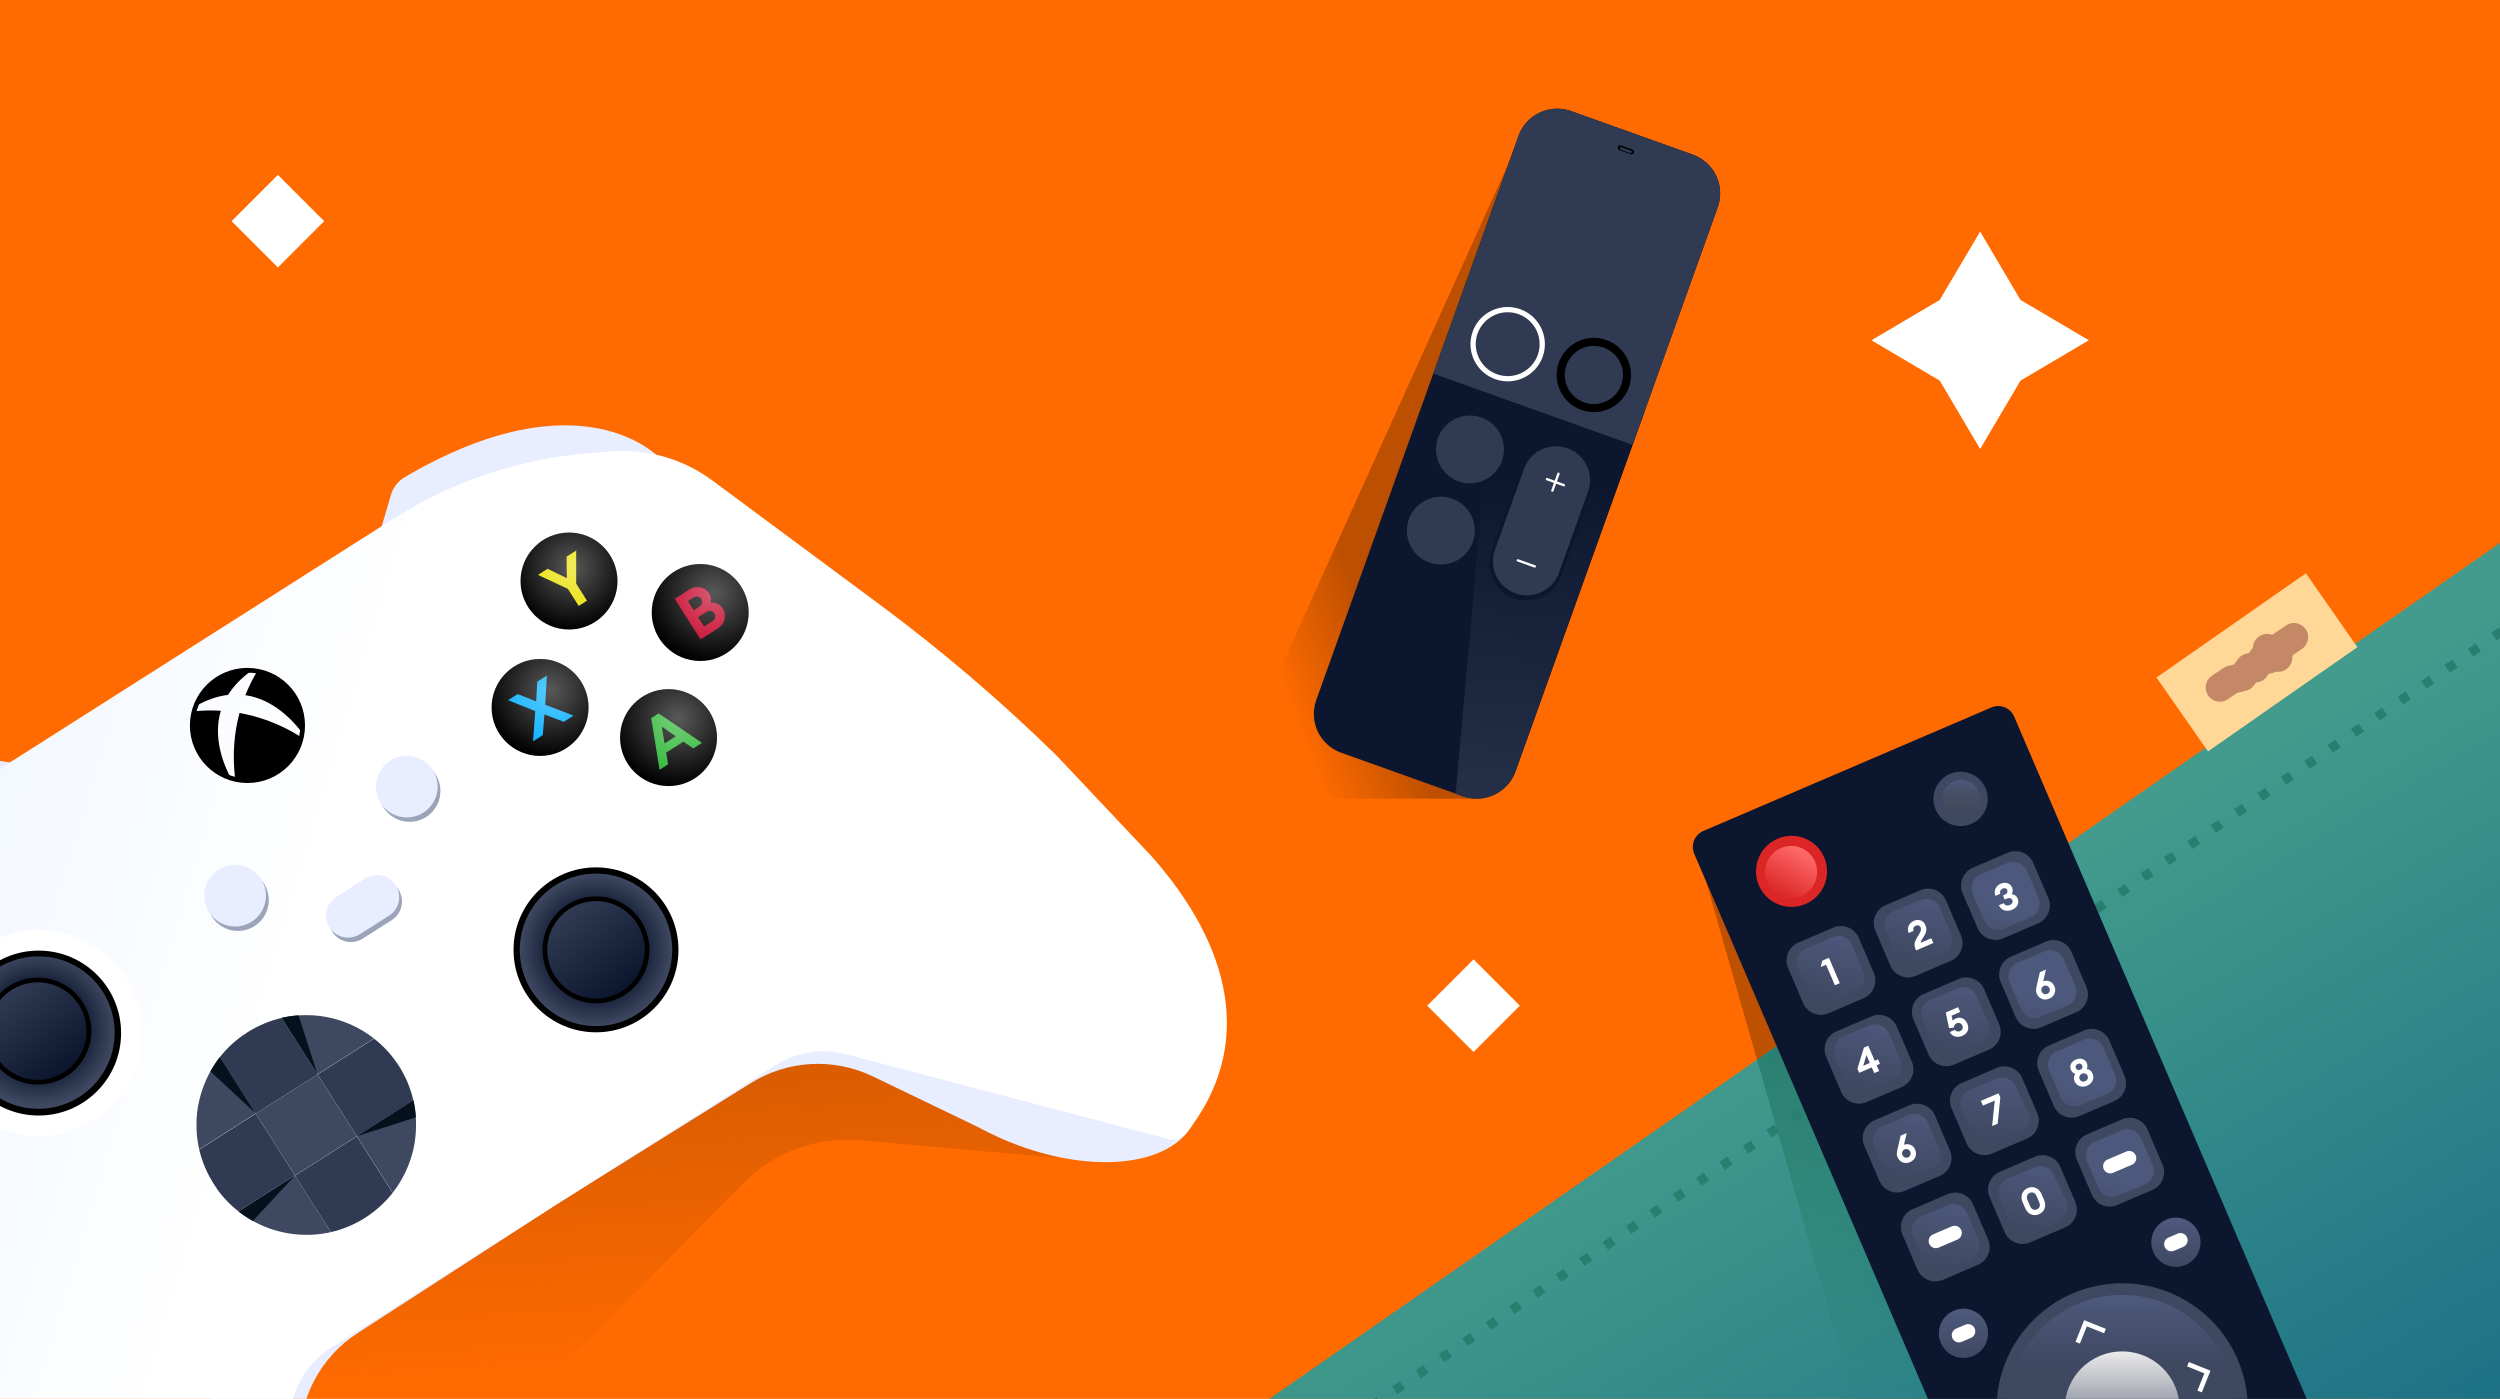 <svg width="529" height="296" viewBox="0 0 529 296" fill="none" xmlns="http://www.w3.org/2000/svg">
<g clip-path="url(#clip0_59_99)">
<rect width="529" height="296" fill="white"/>
<path d="M529 0H0V296H529V0Z" fill="#FF6B00"/>
<path d="M395 305.5L361 186.5L416.5 301L395 305.5Z" fill="#BE5001"/>
<path d="M530.28 297.26L267 297.1L530.28 114V297.26Z" fill="url(#paint0_linear_59_99)"/>
<path fill-rule="evenodd" clip-rule="evenodd" d="M371.78 224.23L377.395 220.325L414.653 297.19L392.622 297.176L371.78 224.23Z" fill="url(#paint1_linear_59_99)"/>
<path d="M182.025 241.285L224 245L181 213L70.5 230L41.5 304.5L80 328.5L157.248 250.369C163.741 243.802 172.825 240.471 182.025 241.285Z" fill="url(#paint2_linear_59_99)"/>
<path d="M275.536 169H311.5L319 35L265.51 153.474C262.223 160.754 267.547 169 275.536 169Z" fill="url(#paint3_linear_59_99)"/>
<g clip-path="url(#clip1_59_99)">
<path d="M358.202 32.719L332.451 23.509C327.917 21.887 322.924 24.244 321.301 28.774L278.518 148.133C276.894 152.662 279.254 157.649 283.788 159.271L309.539 168.481C314.074 170.103 319.066 167.746 320.69 163.216L363.473 43.857C365.097 39.328 362.737 34.341 358.202 32.719Z" fill="#0D162F"/>
<path d="M315.717 82.05L308.018 167.946L309.54 168.489C314.073 170.11 319.05 167.757 320.672 163.229L348.202 86.456L315.717 82.05Z" fill="url(#paint4_linear_59_99)"/>
<path d="M320.312 126.609L320.323 126.613C324.413 128.076 328.915 125.95 330.38 121.864L336.461 104.897C337.926 100.811 335.797 96.314 331.708 94.851L331.697 94.847C327.607 93.384 323.105 95.51 321.64 99.596L315.558 116.563C314.094 120.649 316.222 125.146 320.312 126.609Z" fill="#0D162F"/>
<path d="M358.223 32.733L332.449 23.511C327.916 21.89 322.939 24.243 321.317 28.771L303.286 79.054L345.458 94.136L363.478 43.852C365.1 39.325 362.745 34.353 358.212 32.733H358.223Z" fill="#313A53"/>
<path d="M345.434 31.645L343.007 30.777C342.736 30.68 342.437 30.821 342.339 31.092L342.336 31.103C342.239 31.374 342.38 31.672 342.651 31.77L345.078 32.638C345.349 32.735 345.648 32.593 345.746 32.322L345.749 32.312C345.846 32.041 345.705 31.742 345.434 31.645Z" fill="black"/>
<path d="M344.275 79.343C344.275 83.212 341.135 86.35 337.259 86.35C333.384 86.35 330.243 83.212 330.243 79.343C330.243 75.474 333.384 72.335 337.259 72.335C341.135 72.335 344.275 75.474 344.275 79.343Z" fill="#313A53" stroke="black" stroke-width="1.7"/>
<path d="M319.028 66.07C319.806 66.07 320.572 66.203 321.306 66.469C324.816 67.723 326.649 71.596 325.394 75.103C324.438 77.778 321.872 79.587 319.028 79.587C318.25 79.587 317.484 79.454 316.751 79.187C315.051 78.577 313.695 77.345 312.918 75.714C312.151 74.082 312.051 72.251 312.662 70.553C313.618 67.879 316.184 66.07 319.028 66.07ZM319.028 64.96C315.795 64.96 312.773 66.958 311.618 70.176C310.151 74.26 312.284 78.765 316.373 80.23C317.251 80.541 318.15 80.696 319.028 80.696C322.261 80.696 325.283 78.699 326.438 75.481C327.905 71.397 325.772 66.891 321.683 65.426C320.806 65.115 319.906 64.96 319.028 64.96Z" fill="white"/>
<path d="M310.896 103.369C315.24 103.369 318.761 99.851 318.761 95.512C318.761 91.172 315.24 87.655 310.896 87.655C306.552 87.655 303.03 91.172 303.03 95.512C303.03 99.851 306.552 103.369 310.896 103.369Z" fill="#0D162F"/>
<path d="M311.04 102.281C315.01 102.281 318.228 99.067 318.228 95.101C318.228 91.136 315.01 87.921 311.04 87.921C307.07 87.921 303.852 91.136 303.852 95.101C303.852 99.067 307.07 102.281 311.04 102.281Z" fill="#313A53"/>
<path d="M304.741 120.548C309.085 120.548 312.607 117.03 312.607 112.691C312.607 108.351 309.085 104.834 304.741 104.834C300.397 104.834 296.875 108.351 296.875 112.691C296.875 117.03 300.397 120.548 304.741 120.548Z" fill="#0D162F"/>
<path d="M304.885 119.46C308.855 119.46 312.073 116.246 312.073 112.28C312.073 108.315 308.855 105.1 304.885 105.1C300.916 105.1 297.697 108.315 297.697 112.28C297.697 116.246 300.916 119.46 304.885 119.46Z" fill="#313A53"/>
<path d="M320.669 125.556L320.679 125.56C324.416 126.897 328.531 124.954 329.869 121.22L336.03 104.033C337.368 100.3 335.423 96.19 331.686 94.853L331.675 94.849C327.938 93.513 323.823 95.455 322.485 99.189L316.324 116.376C314.986 120.109 316.931 124.219 320.669 125.556Z" fill="#313A53"/>
<path d="M327.327 101.382L330.915 102.67" stroke="white" stroke-width="0.5" stroke-miterlimit="10" stroke-linecap="round"/>
<path d="M329.771 100.239L328.482 103.824" stroke="white" stroke-width="0.5" stroke-miterlimit="10" stroke-linecap="round"/>
<path d="M321.172 118.573L324.761 119.86" stroke="white" stroke-width="0.5" stroke-miterlimit="10" stroke-linecap="round"/>
<path d="M345.093 31.876L343.148 31.18C343.003 31.128 342.845 31.201 342.794 31.343C342.744 31.484 342.82 31.64 342.964 31.692L344.91 32.388C345.054 32.44 345.212 32.367 345.263 32.225C345.314 32.084 345.238 31.928 345.093 31.876Z" fill="#313A53"/>
</g>
<path d="M-35.947 208.337C-35.947 208.337 -45.117 185.907 -9.337 161.347C-7.987 160.417 -6.317 160.047 -4.697 160.297L10.163 162.587L-35.947 208.337Z" fill="#E8EEFF"/>
<path d="M139.483 96.827C139.483 96.827 123.063 78.997 85.643 100.967C84.223 101.797 83.183 103.147 82.723 104.717L78.483 119.147L139.483 96.827Z" fill="#E8EEFF"/>
<path d="M100.853 243.147L42.163 298.277C36.673 299.207 31.763 304.057 28.343 311.257L16.433 322.447L23.813 327.937C23.593 329.877 23.463 331.867 23.423 333.897C23.043 353.867 31.763 370.237 42.913 370.447C54.063 370.657 63.413 354.647 63.793 334.667C63.823 332.897 63.793 331.167 63.683 329.467L63.423 304.857C63.323 295.667 67.943 287.077 75.663 282.087L117.063 255.317L100.853 243.157V243.147Z" fill="#E8EEFF"/>
<path d="M112.933 235.467L187.763 205.727C190.933 201.147 197.403 198.767 205.383 198.727L220.573 192.697L222.413 201.707C224.263 202.337 226.113 203.057 227.973 203.877C246.223 212.007 257.333 226.857 252.793 237.037C248.253 247.217 229.783 248.887 211.533 240.757C209.923 240.037 208.363 239.267 206.863 238.447L184.693 227.767C176.413 223.777 166.673 224.317 158.873 229.177L117.053 255.297L112.923 235.457L112.933 235.467Z" fill="#E8EEFF"/>
<path d="M243.493 180.997L223.543 159.847C211.793 148.337 199.263 137.647 186.053 127.857L150.743 101.677C144.583 97.107 136.983 94.917 129.333 95.507L125.163 95.827C110.233 96.977 95.813 101.777 83.173 109.807L41.443 136.327L-0.287 162.847C-12.927 170.877 -23.397 181.897 -30.777 194.927L-32.837 198.567C-36.617 205.237 -37.857 213.057 -36.337 220.567L-27.627 263.657C-24.367 279.777 -20.007 295.657 -14.577 311.177L-3.897 338.217C6.143 361.647 23.113 375.487 46.243 369.987C46.583 369.907 46.903 369.777 47.203 369.597C48.073 369.087 48.673 368.227 48.853 367.237L61.533 298.057C62.433 292.727 65.563 288.017 70.123 285.117L117.053 255.287L163.983 225.457C168.553 222.557 174.133 221.727 179.343 223.167L247.363 241.057C248.333 241.317 249.373 241.137 250.203 240.557C250.483 240.357 250.743 240.127 250.963 239.857C265.763 221.247 260.443 200.007 243.483 180.977L243.493 180.997Z" fill="url(#paint5_linear_59_99)"/>
<path d="M63.933 155.037C64.283 152.407 63.743 149.657 62.213 147.247C60.393 144.387 57.533 142.597 54.433 142.037C53.733 143.167 52.803 144.877 51.923 147.097C57.813 147.957 61.953 152.417 63.933 155.047V155.037Z" fill="black"/>
<path d="M50.683 150.867C49.653 154.687 49.073 159.437 49.773 164.897C52.703 165.567 55.893 165.107 58.623 163.367C61.353 161.627 63.123 158.937 63.763 155.997C59.123 153.047 54.573 151.557 50.673 150.867H50.683Z" fill="black"/>
<path d="M48.253 147.047C49.373 145.247 50.993 143.497 53.273 141.877C50.833 141.687 48.323 142.237 46.103 143.647C43.883 145.057 42.313 147.097 41.453 149.387C43.883 148.007 46.153 147.287 48.263 147.037L48.253 147.047Z" fill="black"/>
<path d="M46.733 150.397C44.343 150.247 42.403 150.367 41.083 150.517C40.273 153.557 40.683 156.907 42.503 159.777C44.033 162.187 46.303 163.837 48.833 164.637C47.293 161.737 45.013 156.097 46.733 150.387V150.397Z" fill="black"/>
<path d="M52.363 165.187C58.814 165.187 64.043 159.957 64.043 153.507C64.043 147.056 58.814 141.827 52.363 141.827C45.912 141.827 40.683 147.056 40.683 153.507C40.683 159.957 45.912 165.187 52.363 165.187Z" stroke="black" stroke-miterlimit="10"/>
<path d="M50.353 196.987C53.954 196.987 56.873 194.068 56.873 190.467C56.873 186.866 53.954 183.947 50.353 183.947C46.752 183.947 43.833 186.866 43.833 190.467C43.833 194.068 46.752 196.987 50.353 196.987Z" fill="#9CA4BA"/>
<path d="M86.673 173.897C90.274 173.897 93.193 170.978 93.193 167.377C93.193 163.776 90.274 160.857 86.673 160.857C83.072 160.857 80.153 163.776 80.153 167.377C80.153 170.978 83.072 173.897 86.673 173.897Z" fill="#9CA4BA"/>
<path d="M49.753 196.047C53.354 196.047 56.273 193.128 56.273 189.527C56.273 185.926 53.354 183.007 49.753 183.007C46.152 183.007 43.233 185.926 43.233 189.527C43.233 193.128 46.152 196.047 49.753 196.047Z" fill="#E8EEFF"/>
<path d="M86.083 172.967C89.684 172.967 92.603 170.048 92.603 166.447C92.603 162.846 89.684 159.927 86.083 159.927C82.482 159.927 79.563 162.846 79.563 166.447C79.563 170.048 82.482 172.967 86.083 172.967Z" fill="#E8EEFF"/>
<path d="M77.886 186.822L71.742 190.727C69.565 192.111 68.922 194.997 70.306 197.174C71.689 199.351 74.576 199.994 76.752 198.61L82.896 194.705C85.073 193.321 85.716 190.435 84.332 188.259C82.949 186.082 80.063 185.439 77.886 186.822Z" fill="#9CA4BA"/>
<path d="M77.294 185.886L71.15 189.791C68.973 191.174 68.33 194.06 69.714 196.237C71.097 198.414 73.983 199.057 76.16 197.673L82.304 193.768C84.481 192.385 85.124 189.499 83.74 187.322C82.357 185.145 79.471 184.502 77.294 185.886Z" fill="#E8EEFF"/>
<path d="M120.403 133.207C126.07 133.207 130.663 128.613 130.663 122.947C130.663 117.28 126.07 112.687 120.403 112.687C114.737 112.687 110.143 117.28 110.143 122.947C110.143 128.613 114.737 133.207 120.403 133.207Z" fill="black"/>
<path d="M114.283 159.957C119.95 159.957 124.543 155.363 124.543 149.697C124.543 144.03 119.95 139.437 114.283 139.437C108.617 139.437 104.023 144.03 104.023 149.697C104.023 155.363 108.617 159.957 114.283 159.957Z" fill="black"/>
<path d="M148.163 139.867C153.83 139.867 158.423 135.273 158.423 129.607C158.423 123.94 153.83 119.347 148.163 119.347C142.497 119.347 137.903 123.94 137.903 129.607C137.903 135.273 142.497 139.867 148.163 139.867Z" fill="black"/>
<path d="M141.463 166.337C147.129 166.337 151.723 161.743 151.723 156.077C151.723 150.41 147.129 145.817 141.463 145.817C135.797 145.817 131.203 150.41 131.203 156.077C131.203 161.743 135.797 166.337 141.463 166.337Z" fill="black"/>
<path d="M120.163 124.607L113.833 121.647L115.863 120.357L119.933 122.337L119.883 117.797L121.923 116.497V123.497L124.203 127.097L122.453 128.207L120.153 124.587L120.163 124.607Z" fill="#EBE000"/>
<path d="M142.793 126.707L145.933 124.707C147.373 123.797 149.203 124.207 150.063 125.577C150.483 126.227 150.543 126.917 150.363 127.547C151.343 127.437 152.313 127.807 152.923 128.767C153.833 130.197 153.393 132.017 151.873 132.987L148.243 135.297L142.783 126.707H142.793ZM148.003 128.337C148.603 127.957 148.753 127.267 148.413 126.737C148.083 126.217 147.383 126.027 146.783 126.417L145.563 127.197L146.783 129.117L148.003 128.337ZM150.733 131.457C151.383 131.037 151.543 130.347 151.183 129.797C150.833 129.237 150.133 129.077 149.473 129.487L147.723 130.597L148.973 132.567L150.723 131.457H150.733Z" fill="#C50025"/>
<path d="M137.803 151.947L139.363 150.957L148.533 157.187L146.693 158.357L144.613 156.927L140.963 159.247L141.373 161.737L139.563 162.887L137.803 151.947ZM142.993 155.797L140.033 153.757L140.623 157.307L142.993 155.797Z" fill="#29B531"/>
<path d="M115.203 151.147L114.853 155.547L112.793 156.857L113.263 150.467L107.513 148.157L109.543 146.867L113.453 148.427L113.693 144.237L115.723 142.947L115.373 149.127L121.363 151.417L119.303 152.727L115.183 151.167L115.203 151.147Z" fill="#00AEFF"/>
<g filter="url(#filter0_d_59_99)">
<path d="M8.173 240.377C20.202 240.377 29.953 230.626 29.953 218.597C29.953 206.568 20.202 196.817 8.173 196.817C-3.856 196.817 -13.607 206.568 -13.607 218.597C-13.607 230.626 -3.856 240.377 8.173 240.377Z" fill="white"/>
</g>
<path d="M8.173 236.047C17.81 236.047 25.623 228.234 25.623 218.597C25.623 208.959 17.81 201.147 8.173 201.147C-1.464 201.147 -9.277 208.959 -9.277 218.597C-9.277 228.234 -1.464 236.047 8.173 236.047Z" fill="black"/>
<g filter="url(#filter1_d_59_99)">
<path d="M126.113 222.767C138.142 222.767 147.893 213.016 147.893 200.987C147.893 188.958 138.142 179.207 126.113 179.207C114.084 179.207 104.333 188.958 104.333 200.987C104.333 213.016 114.084 222.767 126.113 222.767Z" fill="white"/>
</g>
<path d="M126.113 218.437C135.75 218.437 143.563 210.624 143.563 200.987C143.563 191.35 135.75 183.537 126.113 183.537C116.476 183.537 108.663 191.35 108.663 200.987C108.663 210.624 116.476 218.437 126.113 218.437Z" fill="black"/>
<path d="M126.113 217.117C135.021 217.117 142.243 209.895 142.243 200.987C142.243 192.078 135.021 184.857 126.113 184.857C117.205 184.857 109.983 192.078 109.983 200.987C109.983 209.895 117.205 217.117 126.113 217.117Z" fill="url(#paint6_radial_59_99)"/>
<path d="M126.113 211.807C132.089 211.807 136.933 206.963 136.933 200.987C136.933 195.011 132.089 190.167 126.113 190.167C120.137 190.167 115.293 195.011 115.293 200.987C115.293 206.963 120.137 211.807 126.113 211.807Z" fill="url(#paint7_linear_59_99)" stroke="black" stroke-miterlimit="10"/>
<path d="M67.182 227.351L54.109 235.66L62.418 248.733L75.491 240.424L67.182 227.351Z" fill="#3F4861"/>
<path d="M79.143 219.757C78.673 219.387 78.193 219.037 77.703 218.717C77.463 218.557 77.223 218.407 76.973 218.247C76.963 218.247 76.953 218.237 76.943 218.227C76.703 218.087 76.463 217.947 76.223 217.807C76.203 217.797 76.183 217.787 76.163 217.777C75.933 217.647 75.693 217.527 75.463 217.397C75.433 217.377 75.403 217.367 75.373 217.347C75.143 217.237 74.923 217.117 74.693 217.017C74.653 216.997 74.603 216.977 74.563 216.957C74.343 216.857 74.133 216.757 73.913 216.667C73.853 216.647 73.803 216.617 73.743 216.597C73.533 216.507 73.333 216.427 73.123 216.347C73.053 216.317 72.973 216.287 72.903 216.267C72.713 216.197 72.513 216.127 72.323 216.057C72.233 216.027 72.143 215.997 72.053 215.967C71.873 215.907 71.693 215.857 71.513 215.797C71.403 215.767 71.293 215.737 71.193 215.697C71.033 215.647 70.863 215.607 70.703 215.567C70.573 215.537 70.453 215.497 70.323 215.467C70.173 215.427 70.023 215.397 69.883 215.367C69.733 215.337 69.593 215.307 69.443 215.277C69.313 215.247 69.183 215.227 69.043 215.197C68.883 215.167 68.713 215.137 68.553 215.107C68.443 215.087 68.323 215.067 68.213 215.057C68.033 215.027 67.843 215.007 67.663 214.977C67.563 214.967 67.463 214.957 67.373 214.947C67.173 214.927 66.973 214.907 66.773 214.887C66.693 214.887 66.613 214.877 66.533 214.867C66.313 214.847 66.093 214.837 65.873 214.827C65.803 214.827 65.743 214.827 65.673 214.827C65.443 214.827 65.203 214.817 64.973 214.807C64.923 214.807 64.873 214.807 64.823 214.807C64.573 214.807 64.323 214.807 64.073 214.817C64.033 214.817 63.993 214.817 63.963 214.817C63.703 214.817 63.443 214.837 63.173 214.857C63.143 214.857 63.123 214.857 63.093 214.857C62.823 214.877 62.543 214.897 62.273 214.927C62.263 214.927 62.243 214.927 62.233 214.927C61.953 214.957 61.663 214.997 61.383 215.037C61.383 215.037 61.373 215.037 61.363 215.037C61.073 215.077 60.783 215.127 60.493 215.187C60.203 215.247 59.913 215.307 59.613 215.367L67.213 227.317L79.163 219.717L79.143 219.757Z" fill="#3F4861"/>
<path d="M51.323 219.127C51.123 219.267 50.923 219.417 50.723 219.567C50.653 219.617 50.593 219.667 50.533 219.717C50.333 219.867 50.143 220.027 49.953 220.177C49.903 220.217 49.853 220.267 49.793 220.307C49.593 220.477 49.393 220.647 49.203 220.817C49.163 220.847 49.123 220.887 49.083 220.927C48.873 221.117 48.673 221.307 48.473 221.507C48.453 221.527 48.423 221.557 48.403 221.577C48.193 221.787 47.983 221.997 47.783 222.217C47.773 222.227 47.763 222.247 47.743 222.257C47.533 222.487 47.323 222.717 47.123 222.957C46.913 223.197 46.713 223.447 46.513 223.707L54.113 235.657L67.193 227.347L59.593 215.397C59.283 215.467 58.973 215.547 58.663 215.627C58.363 215.707 58.063 215.797 57.763 215.897C57.743 215.897 57.733 215.907 57.713 215.917C57.433 216.007 57.153 216.107 56.873 216.207C56.843 216.217 56.813 216.227 56.773 216.237C56.513 216.337 56.253 216.437 55.993 216.547C55.943 216.567 55.893 216.587 55.853 216.607C55.613 216.707 55.373 216.817 55.133 216.927C55.073 216.957 55.003 216.987 54.943 217.017C54.723 217.127 54.493 217.237 54.273 217.347C54.203 217.387 54.123 217.417 54.053 217.457C53.833 217.567 53.623 217.687 53.403 217.817C53.333 217.857 53.263 217.897 53.183 217.937C52.903 218.097 52.623 218.267 52.343 218.447C52.063 218.627 51.793 218.807 51.523 218.997C51.453 219.047 51.393 219.097 51.323 219.137V219.127Z" fill="#313A53"/>
<path d="M83.723 224.557C83.583 224.357 83.443 224.157 83.293 223.967C83.243 223.897 83.193 223.837 83.143 223.767C82.993 223.577 82.843 223.377 82.683 223.187C82.633 223.127 82.593 223.077 82.543 223.027C82.373 222.827 82.203 222.637 82.033 222.447C81.993 222.407 81.963 222.367 81.923 222.327C81.733 222.127 81.543 221.927 81.353 221.727C81.323 221.697 81.303 221.677 81.273 221.647C81.063 221.437 80.853 221.237 80.643 221.037C80.633 221.027 80.613 221.007 80.603 220.997C80.373 220.787 80.143 220.577 79.903 220.377C79.903 220.377 79.903 220.377 79.893 220.377C79.653 220.167 79.403 219.967 79.153 219.767L67.203 227.367L75.513 240.447L87.463 232.847C87.393 232.537 87.313 232.227 87.233 231.917C87.233 231.917 87.233 231.907 87.233 231.897C87.153 231.597 87.063 231.307 86.973 231.007C86.973 230.987 86.963 230.967 86.953 230.947C86.863 230.667 86.773 230.387 86.663 230.117C86.653 230.077 86.633 230.047 86.623 230.007C86.523 229.747 86.423 229.497 86.323 229.237C86.303 229.187 86.283 229.137 86.263 229.087C86.163 228.847 86.063 228.617 85.953 228.377C85.923 228.307 85.893 228.247 85.863 228.177C85.763 227.957 85.653 227.737 85.533 227.517C85.493 227.447 85.463 227.367 85.423 227.297C85.313 227.077 85.193 226.867 85.073 226.657C85.033 226.587 84.993 226.507 84.953 226.437C84.793 226.157 84.623 225.877 84.443 225.597C84.263 225.317 84.083 225.047 83.893 224.777C83.843 224.707 83.793 224.637 83.743 224.567L83.723 224.557Z" fill="#313A53"/>
<path d="M75.503 240.427L83.103 252.377C83.473 251.907 83.813 251.427 84.143 250.937C84.143 250.937 84.143 250.937 84.143 250.927C84.303 250.687 84.453 250.447 84.603 250.197C84.603 250.187 84.613 250.177 84.623 250.167C84.763 249.927 84.903 249.687 85.043 249.447C85.053 249.427 85.063 249.407 85.073 249.387C85.203 249.157 85.323 248.917 85.453 248.687C85.473 248.657 85.483 248.627 85.503 248.597C85.613 248.367 85.723 248.147 85.833 247.917C85.853 247.877 85.873 247.827 85.893 247.787C85.993 247.567 86.093 247.357 86.183 247.137C86.203 247.077 86.233 247.027 86.253 246.967C86.343 246.757 86.423 246.557 86.503 246.347C86.533 246.277 86.563 246.197 86.583 246.127C86.653 245.937 86.723 245.737 86.793 245.547C86.823 245.457 86.853 245.367 86.883 245.277C86.943 245.097 86.993 244.917 87.053 244.737C87.083 244.627 87.113 244.527 87.153 244.417C87.203 244.257 87.243 244.087 87.283 243.927C87.313 243.797 87.353 243.677 87.383 243.547C87.423 243.397 87.453 243.247 87.483 243.097C87.513 242.947 87.543 242.807 87.573 242.667C87.603 242.537 87.623 242.397 87.653 242.267C87.683 242.107 87.713 241.937 87.743 241.777C87.763 241.657 87.783 241.547 87.793 241.427C87.823 241.247 87.843 241.067 87.863 240.877C87.873 240.777 87.883 240.677 87.893 240.577C87.913 240.377 87.933 240.177 87.953 239.977C87.953 239.897 87.963 239.817 87.973 239.727C87.993 239.507 88.003 239.297 88.013 239.077C88.013 239.007 88.013 238.947 88.013 238.877C88.013 238.647 88.023 238.407 88.033 238.177C88.033 238.127 88.033 238.077 88.033 238.017C88.033 237.767 88.033 237.517 88.023 237.267C88.023 237.227 88.023 237.187 88.023 237.147C88.023 236.887 88.003 236.627 87.983 236.367C87.983 236.337 87.983 236.317 87.983 236.287C87.963 236.017 87.943 235.737 87.913 235.467C87.913 235.447 87.913 235.437 87.913 235.417C87.883 235.137 87.843 234.857 87.803 234.567C87.803 234.567 87.803 234.557 87.803 234.547C87.763 234.257 87.713 233.967 87.653 233.677C87.593 233.387 87.533 233.087 87.473 232.797L75.523 240.397L75.503 240.427Z" fill="#3F4861"/>
<path d="M78.293 256.967C78.493 256.827 78.693 256.677 78.883 256.537C78.953 256.487 79.013 256.437 79.083 256.387C79.273 256.237 79.473 256.087 79.663 255.927C79.723 255.877 79.773 255.837 79.823 255.787C80.023 255.617 80.213 255.447 80.403 255.277C80.443 255.237 80.483 255.207 80.523 255.167C80.723 254.977 80.923 254.787 81.123 254.597C81.153 254.567 81.173 254.547 81.203 254.517C81.413 254.307 81.613 254.097 81.813 253.887C81.823 253.877 81.843 253.857 81.853 253.847C82.063 253.617 82.273 253.387 82.473 253.157C82.473 253.157 82.473 253.157 82.483 253.147C82.693 252.907 82.893 252.657 83.093 252.407L75.493 240.457L62.413 248.767L70.013 260.717C70.323 260.647 70.633 260.567 70.943 260.487C70.943 260.487 70.943 260.487 70.953 260.487C71.253 260.407 71.553 260.317 71.843 260.217C71.863 260.217 71.883 260.207 71.903 260.197C72.183 260.107 72.463 260.007 72.733 259.907C72.773 259.897 72.803 259.877 72.843 259.867C73.103 259.767 73.353 259.667 73.613 259.567C73.663 259.547 73.713 259.527 73.763 259.507C74.003 259.407 74.233 259.307 74.473 259.197C74.543 259.167 74.603 259.137 74.673 259.107C74.893 259.007 75.113 258.897 75.333 258.777C75.403 258.737 75.483 258.707 75.553 258.667C75.773 258.557 75.983 258.437 76.193 258.317C76.263 258.277 76.343 258.237 76.413 258.197C76.693 258.037 76.973 257.867 77.253 257.687C77.533 257.507 77.803 257.327 78.073 257.137C78.143 257.087 78.213 257.037 78.283 256.987L78.293 256.967Z" fill="#313A53"/>
<path d="M50.473 256.337C50.713 256.517 50.943 256.697 51.183 256.877C51.423 257.047 51.663 257.217 51.903 257.377C51.903 257.377 51.913 257.377 51.923 257.387C52.163 257.547 52.403 257.697 52.643 257.847C52.653 257.847 52.673 257.867 52.683 257.867C52.913 258.007 53.153 258.147 53.393 258.287C53.413 258.297 53.443 258.317 53.463 258.327C53.693 258.457 53.923 258.577 54.153 258.697C54.183 258.717 54.223 258.737 54.263 258.747C54.483 258.857 54.703 258.967 54.933 259.077C54.983 259.097 55.033 259.117 55.073 259.147C55.283 259.247 55.493 259.337 55.713 259.427C55.773 259.457 55.833 259.477 55.903 259.507C56.103 259.587 56.303 259.667 56.513 259.747C56.593 259.777 56.663 259.807 56.743 259.837C56.933 259.907 57.123 259.977 57.313 260.037C57.403 260.067 57.503 260.097 57.593 260.137C57.763 260.197 57.943 260.247 58.123 260.297C58.233 260.327 58.343 260.367 58.463 260.397C58.623 260.447 58.783 260.487 58.943 260.527C59.073 260.557 59.203 260.597 59.333 260.627C59.473 260.657 59.623 260.697 59.763 260.727C59.913 260.757 60.063 260.797 60.213 260.827C60.343 260.857 60.473 260.877 60.593 260.897C60.763 260.927 60.933 260.957 61.093 260.987C61.203 261.007 61.313 261.017 61.423 261.037C61.613 261.067 61.793 261.087 61.983 261.117C62.073 261.127 62.173 261.137 62.263 261.147C62.463 261.167 62.673 261.187 62.873 261.207C62.953 261.207 63.033 261.217 63.103 261.227C63.323 261.247 63.543 261.257 63.773 261.267C63.833 261.267 63.893 261.267 63.953 261.267C64.193 261.267 64.433 261.277 64.673 261.287C64.723 261.287 64.763 261.287 64.813 261.287C65.063 261.287 65.323 261.287 65.573 261.277C65.603 261.277 65.643 261.277 65.673 261.277C65.943 261.277 66.203 261.257 66.473 261.237C66.493 261.237 66.523 261.237 66.543 261.237C66.823 261.217 67.093 261.187 67.373 261.157C67.383 261.157 67.393 261.157 67.403 261.157C67.693 261.127 67.973 261.087 68.263 261.047C68.263 261.047 68.263 261.047 68.273 261.047C68.863 260.957 69.443 260.847 70.023 260.717L62.423 248.767L50.473 256.367V256.337Z" fill="#3F4861"/>
<path d="M45.883 251.537C46.023 251.737 46.173 251.937 46.323 252.137C46.373 252.197 46.423 252.267 46.473 252.327C46.623 252.527 46.783 252.717 46.933 252.907C46.973 252.957 47.023 253.007 47.063 253.067C47.233 253.267 47.403 253.467 47.583 253.657C47.613 253.697 47.653 253.737 47.693 253.767C47.883 253.977 48.073 254.177 48.273 254.377C48.293 254.397 48.323 254.427 48.343 254.447C48.553 254.657 48.763 254.867 48.983 255.067C48.993 255.077 49.013 255.087 49.023 255.107C49.253 255.317 49.483 255.527 49.723 255.727C49.963 255.937 50.213 256.137 50.463 256.337L62.413 248.737L54.103 235.657L42.153 243.257C42.223 243.567 42.303 243.877 42.393 244.187C42.473 244.487 42.563 244.787 42.663 245.087L42.683 245.137C42.773 245.417 42.873 245.697 42.973 245.977C42.983 246.007 42.993 246.037 43.003 246.067C43.103 246.327 43.203 246.587 43.313 246.847C43.333 246.897 43.353 246.947 43.373 246.987C43.473 247.227 43.583 247.467 43.693 247.707C43.723 247.767 43.753 247.837 43.783 247.897C43.893 248.117 44.003 248.347 44.113 248.567C44.153 248.637 44.183 248.717 44.223 248.787C44.333 249.007 44.453 249.217 44.583 249.437C44.623 249.507 44.663 249.577 44.703 249.657C44.863 249.937 45.033 250.217 45.213 250.497C45.393 250.777 45.573 251.047 45.763 251.317C45.813 251.387 45.863 251.447 45.903 251.517L45.883 251.537Z" fill="#313A53"/>
<path d="M46.513 223.707C46.143 224.177 45.803 224.657 45.473 225.147C45.313 225.387 45.163 225.627 45.013 225.867C45.013 225.877 45.003 225.887 44.993 225.897C44.953 225.967 44.903 226.047 44.863 226.117C44.763 226.277 44.663 226.447 44.573 226.607C44.573 226.617 44.563 226.627 44.553 226.637C44.553 226.647 44.543 226.657 44.533 226.667C44.403 226.897 44.283 227.127 44.163 227.367C44.163 227.367 44.163 227.387 44.153 227.397C44.143 227.417 44.123 227.447 44.113 227.467C44.073 227.547 44.033 227.627 43.993 227.707C43.923 227.847 43.853 227.997 43.783 228.147C43.763 228.187 43.743 228.227 43.723 228.267C43.723 228.267 43.723 228.267 43.723 228.277C43.703 228.327 43.673 228.387 43.653 228.437C43.583 228.597 43.503 228.757 43.443 228.927C43.413 228.987 43.393 229.047 43.363 229.107C43.283 229.307 43.203 229.517 43.123 229.717C43.103 229.767 43.083 229.817 43.063 229.867C43.053 229.897 43.043 229.917 43.033 229.947C42.983 230.097 42.923 230.237 42.873 230.387C42.863 230.427 42.843 230.477 42.823 230.517C42.793 230.607 42.763 230.707 42.733 230.797C42.693 230.907 42.663 231.017 42.633 231.127C42.613 231.197 42.593 231.257 42.573 231.327C42.543 231.437 42.503 231.547 42.473 231.657C42.423 231.817 42.383 231.977 42.343 232.137C42.333 232.197 42.313 232.247 42.303 232.307C42.283 232.377 42.263 232.457 42.243 232.527C42.223 232.607 42.203 232.697 42.183 232.777C42.173 232.837 42.153 232.897 42.143 232.957C42.143 232.997 42.123 233.037 42.113 233.077C42.093 233.187 42.063 233.297 42.043 233.407C42.023 233.487 42.013 233.567 41.993 233.647C41.993 233.697 41.973 233.747 41.963 233.787C41.933 233.957 41.903 234.117 41.873 234.287C41.873 234.337 41.863 234.377 41.853 234.427C41.853 234.487 41.833 234.557 41.823 234.617C41.793 234.807 41.773 234.987 41.743 235.177C41.733 235.267 41.723 235.367 41.713 235.457C41.693 235.657 41.673 235.867 41.653 236.067C41.653 236.147 41.643 236.227 41.633 236.307C41.633 236.437 41.613 236.567 41.613 236.697C41.613 236.787 41.603 236.877 41.593 236.967C41.593 236.977 41.593 236.987 41.593 237.007C41.593 237.057 41.593 237.107 41.593 237.157C41.593 237.237 41.593 237.317 41.593 237.397C41.593 237.557 41.593 237.707 41.583 237.867C41.583 237.917 41.583 237.967 41.583 238.017C41.583 238.267 41.583 238.517 41.593 238.777C41.593 238.807 41.593 238.847 41.593 238.877C41.593 239.077 41.613 239.287 41.623 239.487C41.623 239.547 41.623 239.607 41.623 239.667C41.623 239.667 41.623 239.687 41.623 239.697C41.623 239.707 41.623 239.727 41.623 239.737C41.623 239.867 41.643 239.997 41.663 240.127C41.673 240.277 41.683 240.417 41.703 240.567C41.703 240.567 41.703 240.567 41.703 240.577V240.597C41.723 240.797 41.753 241.007 41.783 241.207C41.793 241.287 41.803 241.377 41.813 241.457C41.813 241.457 41.813 241.457 41.813 241.467C41.903 242.057 42.013 242.637 42.143 243.217L54.093 235.617L46.493 223.667L46.513 223.707Z" fill="#3F4861"/>
<path d="M87.983 236.387C87.983 236.387 87.983 236.337 87.983 236.307C87.963 236.037 87.943 235.757 87.913 235.487C87.913 235.467 87.913 235.457 87.913 235.437C87.883 235.157 87.843 234.877 87.803 234.587C87.803 234.587 87.803 234.577 87.803 234.567C87.763 234.277 87.713 233.987 87.653 233.697C87.593 233.407 87.533 233.117 87.473 232.817L75.523 240.417L88.013 236.417C88.013 236.417 88.013 236.387 88.013 236.377L87.983 236.387Z" fill="#05111C"/>
<path d="M51.183 256.877C51.423 257.047 51.663 257.217 51.903 257.377C51.903 257.377 51.913 257.377 51.923 257.387C52.163 257.547 52.403 257.697 52.643 257.847C52.653 257.847 52.673 257.867 52.683 257.877C52.913 258.017 53.153 258.157 53.393 258.297C53.413 258.307 53.443 258.327 53.463 258.337C53.473 258.337 53.483 258.347 53.493 258.357L62.423 248.747L50.473 256.347C50.713 256.527 50.943 256.707 51.183 256.887V256.877Z" fill="#05111C"/>
<path d="M63.143 214.867C63.143 214.867 63.093 214.867 63.063 214.867C62.793 214.887 62.513 214.907 62.243 214.937C62.233 214.937 62.213 214.937 62.203 214.937C61.923 214.967 61.633 215.007 61.353 215.047C61.353 215.047 61.343 215.047 61.333 215.047C61.043 215.087 60.753 215.137 60.463 215.197C60.173 215.257 59.883 215.317 59.583 215.377L67.183 227.327L63.173 214.837C63.173 214.837 63.143 214.837 63.133 214.837L63.143 214.867Z" fill="#05111C"/>
<path d="M45.473 225.147C45.313 225.387 45.163 225.627 45.013 225.867C45.013 225.877 45.003 225.887 44.993 225.897C44.953 225.967 44.903 226.047 44.863 226.117C44.763 226.277 44.663 226.447 44.573 226.607C44.573 226.617 44.563 226.627 44.553 226.637C44.553 226.647 44.543 226.657 44.533 226.667C44.533 226.677 44.523 226.687 44.513 226.697L54.123 235.627L46.523 223.677C46.153 224.147 45.813 224.627 45.483 225.117L45.473 225.147Z" fill="#05111C"/>
<path opacity="0.35" d="M120.403 133.207C126.07 133.207 130.663 128.613 130.663 122.947C130.663 117.28 126.07 112.687 120.403 112.687C114.737 112.687 110.143 117.28 110.143 122.947C110.143 128.613 114.737 133.207 120.403 133.207Z" fill="url(#paint8_radial_59_99)"/>
<path opacity="0.35" d="M114.283 159.957C119.95 159.957 124.543 155.363 124.543 149.697C124.543 144.03 119.95 139.437 114.283 139.437C108.617 139.437 104.023 144.03 104.023 149.697C104.023 155.363 108.617 159.957 114.283 159.957Z" fill="url(#paint9_radial_59_99)"/>
<path opacity="0.35" d="M148.163 139.867C153.83 139.867 158.423 135.273 158.423 129.607C158.423 123.94 153.83 119.347 148.163 119.347C142.497 119.347 137.903 123.94 137.903 129.607C137.903 135.273 142.497 139.867 148.163 139.867Z" fill="url(#paint10_radial_59_99)"/>
<path opacity="0.35" d="M141.463 166.337C147.129 166.337 151.723 161.743 151.723 156.077C151.723 150.41 147.129 145.817 141.463 145.817C135.797 145.817 131.203 150.41 131.203 156.077C131.203 161.743 135.797 166.337 141.463 166.337Z" fill="url(#paint11_radial_59_99)"/>
<path d="M487.923 121.309L456.306 143.365L467.211 158.997L498.828 136.941L487.923 121.309Z" fill="#FFD797"/>
<path d="M285.23 300.97L537.76 127.83" stroke="#297F6F" stroke-width="2" stroke-miterlimit="10" stroke-dasharray="2 4"/>
<path d="M485.4 134.83L482.36 136.89L482.04 139.17L479.72 137.14L479.96 139.55L478.68 139.39L477.24 141.4L475.96 141.24L474.52 143.25L472.12 143.85L469.72 145.48" stroke="#C48866" stroke-width="6" stroke-linecap="round" stroke-linejoin="round"/>
<path d="M421.373 149.698L360.421 175.834C358.558 176.633 357.695 178.791 358.494 180.654L446.667 386.277C447.465 388.139 449.623 389.002 451.486 388.203L512.438 362.066C514.301 361.268 515.164 359.11 514.365 357.247L426.193 151.624C425.394 149.761 423.236 148.899 421.373 149.698Z" fill="#0D162F"/>
<path d="M379.09 191.9C383.243 191.9 386.61 188.533 386.61 184.38C386.61 180.227 383.243 176.86 379.09 176.86C374.937 176.86 371.57 180.227 371.57 184.38C371.57 188.533 374.937 191.9 379.09 191.9Z" fill="#DC2626"/>
<path d="M376.262 189.27C378.896 190.782 382.257 189.873 383.77 187.238C385.282 184.604 384.373 181.243 381.739 179.73C379.104 178.218 375.743 179.127 374.23 181.762C372.718 184.396 373.627 187.757 376.262 189.27Z" fill="url(#paint12_linear_59_99)"/>
<path d="M414.86 174.8C418.036 174.8 420.61 172.226 420.61 169.05C420.61 165.874 418.036 163.3 414.86 163.3C411.684 163.3 409.11 165.874 409.11 169.05C409.11 172.226 411.684 174.8 414.86 174.8Z" fill="#3F4861"/>
<path d="M415 173C417.209 173 419 171.209 419 169C419 166.791 417.209 165 415 165C412.791 165 411 166.791 411 169C411 171.209 412.791 173 415 173Z" fill="url(#paint13_linear_59_99)"/>
<path d="M415.47 287.34C418.347 287.34 420.68 285.007 420.68 282.13C420.68 279.253 418.347 276.92 415.47 276.92C412.593 276.92 410.26 279.253 410.26 282.13C410.26 285.007 412.593 287.34 415.47 287.34Z" fill="url(#paint14_linear_59_99)"/>
<path d="M460.42 268.07C463.297 268.07 465.63 265.737 465.63 262.86C465.63 259.983 463.297 257.65 460.42 257.65C457.543 257.65 455.21 259.983 455.21 262.86C455.21 265.737 457.543 268.07 460.42 268.07Z" fill="url(#paint15_linear_59_99)"/>
<path d="M449.05 324.7C463.73 324.7 475.63 312.8 475.63 298.12C475.63 283.44 463.73 271.54 449.05 271.54C434.37 271.54 422.47 283.44 422.47 298.12C422.47 312.8 434.37 324.7 449.05 324.7Z" fill="#3F4861"/>
<path d="M449 322C462.255 322 473 311.255 473 298C473 284.745 462.255 274 449 274C435.745 274 425 284.745 425 298C425 311.255 435.745 322 449 322Z" fill="url(#paint16_linear_59_99)"/>
<path d="M387.925 196.279L380.517 199.455C378.436 200.348 377.473 202.758 378.365 204.839L381.541 212.247C382.434 214.328 384.844 215.292 386.925 214.399L394.333 211.223C396.414 210.33 397.378 207.92 396.485 205.839L393.309 198.431C392.417 196.35 390.006 195.386 387.925 196.279Z" fill="#3F4861"/>
<path d="M406.38 188.365L398.972 191.541C396.891 192.433 395.927 194.844 396.82 196.925L399.996 204.333C400.889 206.414 403.299 207.377 405.38 206.485L412.788 203.309C414.869 202.416 415.833 200.006 414.94 197.925L411.764 190.517C410.871 188.436 408.461 187.472 406.38 188.365Z" fill="#3F4861"/>
<path d="M424.854 180.436L417.446 183.613C415.365 184.505 414.401 186.916 415.294 188.997L418.47 196.405C419.362 198.486 421.773 199.449 423.854 198.557L431.262 195.38C433.343 194.488 434.306 192.078 433.414 189.997L430.238 182.589C429.345 180.508 426.935 179.544 424.854 180.436Z" fill="#3F4861"/>
<path d="M395.982 215.081L388.574 218.257C386.493 219.149 385.529 221.56 386.422 223.641L389.598 231.049C390.491 233.13 392.901 234.094 394.982 233.201L402.39 230.025C404.471 229.132 405.435 226.722 404.542 224.641L401.366 217.233C400.473 215.152 398.063 214.188 395.982 215.081Z" fill="#3F4861"/>
<path d="M414.456 207.163L407.048 210.339C404.967 211.231 404.003 213.642 404.896 215.723L408.072 223.131C408.965 225.212 411.375 226.175 413.456 225.283L420.864 222.107C422.945 221.214 423.909 218.804 423.016 216.723L419.84 209.315C418.947 207.234 416.537 206.27 414.456 207.163Z" fill="#3F4861"/>
<path d="M432.914 199.248L425.507 202.424C423.426 203.316 422.462 205.727 423.354 207.808L426.531 215.216C427.423 217.297 429.834 218.261 431.915 217.368L439.322 214.192C441.404 213.299 442.367 210.889 441.475 208.808L438.298 201.4C437.406 199.319 434.995 198.355 432.914 199.248Z" fill="#3F4861"/>
<path d="M404.048 233.879L396.64 237.055C394.559 237.948 393.595 240.358 394.488 242.439L397.664 249.847C398.557 251.928 400.967 252.892 403.048 251.999L410.456 248.823C412.537 247.93 413.501 245.52 412.608 243.439L409.432 236.031C408.539 233.95 406.129 232.986 404.048 233.879Z" fill="#3F4861"/>
<path d="M422.516 225.974L415.109 229.15C413.028 230.043 412.064 232.453 412.956 234.534L416.133 241.942C417.025 244.023 419.436 244.987 421.517 244.094L428.925 240.918C431.006 240.025 431.969 237.615 431.077 235.534L427.9 228.126C427.008 226.045 424.598 225.081 422.516 225.974Z" fill="#3F4861"/>
<path d="M440.971 218.05L433.563 221.226C431.482 222.118 430.519 224.529 431.411 226.61L434.588 234.018C435.48 236.099 437.89 237.063 439.972 236.17L447.379 232.994C449.46 232.101 450.424 229.691 449.532 227.61L446.355 220.202C445.463 218.121 443.052 217.157 440.971 218.05Z" fill="#3F4861"/>
<path d="M412.119 252.69L404.711 255.866C402.63 256.759 401.666 259.169 402.559 261.25L405.735 268.658C406.627 270.739 409.038 271.703 411.119 270.81L418.527 267.634C420.608 266.742 421.571 264.331 420.679 262.25L417.503 254.842C416.61 252.761 414.2 251.797 412.119 252.69Z" fill="#3F4861"/>
<path d="M430.573 244.766L423.166 247.942C421.085 248.835 420.121 251.245 421.013 253.326L424.19 260.734C425.082 262.815 427.493 263.779 429.574 262.886L436.981 259.71C439.063 258.817 440.026 256.407 439.134 254.326L435.957 246.918C435.065 244.837 432.654 243.873 430.573 244.766Z" fill="#3F4861"/>
<path d="M449.028 236.852L441.62 240.028C439.539 240.92 438.576 243.331 439.468 245.412L442.644 252.82C443.537 254.901 445.947 255.865 448.028 254.972L455.436 251.796C457.517 250.903 458.481 248.493 457.588 246.412L454.412 239.004C453.52 236.923 451.109 235.959 449.028 236.852Z" fill="#3F4861"/>
<path d="M427.534 80.548L419 95L410.452 80.548L396 72L410.452 63.466L419 49L427.534 63.466L442 72L427.534 80.548Z" fill="white"/>
<path d="M68.599 46.799L58.799 37L49 46.799L58.799 56.599L68.599 46.799Z" fill="white"/>
<path d="M321.599 212.799L311.799 203L302 212.799L311.799 222.599L321.599 212.799Z" fill="white"/>
<path d="M8.13 234.63C17.038 234.63 24.26 227.408 24.26 218.5C24.26 209.592 17.038 202.37 8.13 202.37C-0.778 202.37 -8 209.592 -8 218.5C-8 227.408 -0.778 234.63 8.13 234.63Z" fill="url(#paint17_radial_59_99)"/>
<path d="M8 229C13.976 229 18.82 224.156 18.82 218.18C18.82 212.204 13.976 207.36 8 207.36C2.024 207.36 -2.82 212.204 -2.82 218.18C-2.82 224.156 2.024 229 8 229Z" fill="url(#paint18_linear_59_99)" stroke="black" stroke-miterlimit="10"/>
<path d="M449.05 310.29C455.771 310.29 461.22 304.841 461.22 298.12C461.22 291.399 455.771 285.95 449.05 285.95C442.329 285.95 436.88 291.399 436.88 298.12C436.88 304.841 442.329 310.29 449.05 310.29Z" fill="url(#paint19_linear_59_99)"/>
<path d="M387.768 198.301L382.09 200.736C380.495 201.42 379.757 203.267 380.441 204.862L382.875 210.54C383.559 212.135 385.407 212.874 387.002 212.19L392.68 209.755C394.275 209.071 395.013 207.224 394.329 205.628L391.895 199.951C391.211 198.356 389.363 197.617 387.768 198.301Z" fill="url(#paint20_linear_59_99)"/>
<path d="M395.566 216.995L389.888 219.43C388.293 220.114 387.554 221.961 388.238 223.556L390.673 229.234C391.357 230.829 393.205 231.568 394.8 230.884L400.478 228.449C402.073 227.765 402.811 225.918 402.127 224.323L399.693 218.645C399.009 217.05 397.161 216.311 395.566 216.995Z" fill="url(#paint21_linear_59_99)"/>
<path d="M403.827 235.939L398.15 238.373C396.555 239.057 395.816 240.905 396.5 242.5L398.935 248.178C399.619 249.773 401.466 250.511 403.061 249.828L408.739 247.393C410.334 246.709 411.073 244.861 410.389 243.266L407.954 237.588C407.27 235.993 405.423 235.255 403.827 235.939Z" fill="url(#paint22_linear_59_99)"/>
<path d="M412.088 255.046L406.411 257.48C404.815 258.164 404.077 260.012 404.761 261.607L407.196 267.285C407.88 268.88 409.727 269.619 411.322 268.935L417 266.5C418.595 265.816 419.334 263.968 418.65 262.373L416.215 256.696C415.531 255.1 413.683 254.362 412.088 255.046Z" fill="url(#paint23_linear_59_99)"/>
<path d="M406.327 190.439L400.65 192.873C399.055 193.557 398.316 195.405 399 197L401.435 202.678C402.119 204.273 403.966 205.012 405.561 204.328L411.239 201.893C412.834 201.209 413.573 199.361 412.889 197.766L410.454 192.088C409.77 190.493 407.923 189.755 406.327 190.439Z" fill="url(#paint24_linear_59_99)"/>
<path d="M424.766 182.611L419.088 185.046C417.493 185.73 416.755 187.577 417.439 189.172L419.873 194.85C420.557 196.445 422.405 197.184 424 196.5L429.678 194.065C431.273 193.381 432.011 191.534 431.328 189.939L428.893 184.261C428.209 182.666 426.361 181.927 424.766 182.611Z" fill="url(#paint25_linear_59_99)"/>
<path d="M414.125 209.133L408.448 211.567C406.852 212.251 406.114 214.099 406.798 215.694L409.232 221.372C409.916 222.967 411.764 223.706 413.359 223.022L419.037 220.587C420.632 219.903 421.371 218.055 420.687 216.46L418.252 210.783C417.568 209.187 415.72 208.449 414.125 209.133Z" fill="url(#paint26_linear_59_99)"/>
<path d="M432.564 201.305L426.886 203.74C425.291 204.424 424.553 206.272 425.236 207.867L427.671 213.544C428.355 215.14 430.203 215.878 431.798 215.194L437.476 212.759C439.071 212.075 439.809 210.228 439.125 208.633L436.691 202.955C436.007 201.36 434.159 200.621 432.564 201.305Z" fill="url(#paint27_linear_59_99)"/>
<path d="M422.393 228.261L416.715 230.696C415.12 231.38 414.381 233.227 415.065 234.822L417.5 240.5C418.184 242.095 420.032 242.834 421.627 242.15L427.304 239.715C428.9 239.031 429.952 237.223 429.268 235.628L426.52 229.911C425.836 228.315 423.988 227.577 422.393 228.261Z" fill="url(#paint28_linear_59_99)"/>
<path d="M440.939 220L435.261 222.435C433.666 223.119 432.927 224.966 433.611 226.561L436.046 232.239C436.73 233.834 438.577 234.573 440.172 233.889L445.85 231.454C447.445 230.77 448.184 228.923 447.5 227.327L445.065 221.65C444.381 220.055 442.534 219.316 440.939 220Z" fill="url(#paint29_linear_59_99)"/>
<path d="M430.5 247L424.822 249.435C423.227 250.119 422.489 251.966 423.173 253.561L425.607 259.239C426.291 260.834 428.139 261.573 429.734 260.889L435.412 258.454C437.007 257.77 438.059 255.962 437.375 254.367L434.627 248.65C433.943 247.055 432.095 246.316 430.5 247Z" fill="url(#paint30_linear_59_99)"/>
<path d="M448.939 239.173L443.261 241.607C441.666 242.291 440.927 244.139 441.611 245.734L444.046 251.412C444.73 253.007 446.577 253.745 448.173 253.061L453.85 250.627C455.445 249.943 456.184 248.095 455.5 246.5L453.065 240.822C452.381 239.227 450.534 238.489 448.939 239.173Z" fill="url(#paint31_linear_59_99)"/>
<path d="M465.441 294.439L467.09 290.32L462.971 288.671" stroke="white" stroke-miterlimit="10"/>
<path d="M445.409 281.649L441.29 280L439.641 284.119" stroke="white" stroke-miterlimit="10"/>
<path d="M386.4 204.13L385.27 204.62L385.59 203.28L387 202.67L389.3 208.04L388.26 208.48L386.4 204.13Z" fill="white"/>
<path d="M409.1 199.54L405.44 201.11L405.29 200.75C404.77 199.55 405.5 198.63 406.04 197.73C406.37 197.2 406.6 196.7 406.41 196.26C406.24 195.87 405.86 195.67 405.4 195.87C404.92 196.07 404.72 196.55 404.92 196.97L403.88 197.42C403.43 196.37 403.93 195.3 404.99 194.84C405.9 194.45 406.95 194.66 407.42 195.76C407.82 196.68 407.56 197.35 407.1 198.14C406.87 198.53 406.43 199.07 406.44 199.48L408.66 198.53L409.1 199.55V199.54Z" fill="white"/>
<path d="M425.73 192.52C424.71 192.96 423.5 192.72 422.95 191.55L423.98 191.11C424.26 191.61 424.76 191.72 425.29 191.5C425.76 191.3 425.99 190.89 425.82 190.48C425.63 190.03 425.16 189.91 424.64 190.14L424.19 190.33L423.83 189.48L424.24 189.3C424.74 189.09 424.89 188.71 424.74 188.33C424.59 187.96 424.17 187.84 423.78 188.01C423.3 188.22 423.08 188.68 423.28 189.12L422.24 189.57C421.76 188.45 422.4 187.4 423.35 186.99C424.45 186.52 425.39 186.95 425.76 187.8C425.98 188.32 425.88 188.87 425.66 189.21C426.14 189.23 426.67 189.5 426.93 190.11C427.34 191.05 426.87 192.04 425.76 192.52H425.73Z" fill="white"/>
<path d="M396.06 225.87L393.39 227.01L393.03 226.17L394.4 221.67L395.32 221.27L396.69 224.46L397.39 224.16L397.8 225.11L397.1 225.41L397.63 226.63L396.59 227.07L396.06 225.85V225.87ZM394.94 223.26L394.26 225.51L395.65 224.91L394.94 223.25V223.26Z" fill="white"/>
<path d="M413.65 217.93C413.89 218.25 414.35 218.37 414.75 218.19C415.28 217.96 415.43 217.46 415.23 217C415.03 216.53 414.53 216.32 414.05 216.52C413.63 216.7 413.43 217.06 413.45 217.44L412.42 217.55L411.72 214.24L414.34 213.12L414.77 214.13L412.96 214.91L413.19 215.99C413.33 215.81 413.55 215.63 413.85 215.5C414.87 215.06 415.85 215.55 416.31 216.64C416.77 217.71 416.32 218.73 415.19 219.21C414.21 219.63 413.03 219.33 412.57 218.39L413.64 217.93H413.65Z" fill="white"/>
<path d="M433.63 211.31C432.49 211.8 431.42 211.31 430.97 210.26C430.74 209.72 430.82 209.3 430.97 208.57L431.64 205.71L432.92 205.16L432.34 207.64C433.14 207.32 434.25 207.6 434.7 208.66C435.15 209.7 434.77 210.82 433.62 211.32L433.63 211.31ZM433.2 210.31C433.68 210.1 433.87 209.58 433.67 209.11C433.47 208.65 432.96 208.41 432.48 208.62C432 208.83 431.82 209.36 432.02 209.82C432.22 210.29 432.72 210.51 433.2 210.31Z" fill="white"/>
<path d="M404.17 245.9C403.03 246.39 401.96 245.9 401.51 244.85C401.28 244.31 401.36 243.89 401.51 243.16L402.18 240.3L403.46 239.75L402.88 242.23C403.68 241.91 404.79 242.19 405.24 243.25C405.69 244.29 405.31 245.41 404.16 245.91L404.17 245.9ZM403.74 244.9C404.22 244.69 404.41 244.17 404.21 243.7C404.01 243.24 403.5 243 403.02 243.21C402.54 243.42 402.36 243.95 402.56 244.41C402.76 244.88 403.26 245.1 403.74 244.9Z" fill="white"/>
<path d="M421.53 238.27L422.09 232.87L419.58 233.95L419.15 232.94L422.89 231.34L423.27 232.23L422.7 237.77L421.53 238.27Z" fill="white"/>
<path d="M431.45 256.93C430.27 257.44 429.06 256.9 428.54 255.66L427.98 254.36C427.45 253.14 427.9 251.89 429.08 251.38C430.25 250.88 431.46 251.42 431.98 252.64L432.54 253.94C433.07 255.17 432.63 256.42 431.46 256.92L431.45 256.93ZM431.01 255.91C431.58 255.67 431.79 255.09 431.5 254.39L430.94 253.09C430.65 252.4 430.08 252.16 429.51 252.41C428.94 252.66 428.72 253.23 429.01 253.92L429.57 255.22C429.87 255.92 430.44 256.16 431.01 255.91Z" fill="white"/>
<path d="M441.64 229.74C440.56 230.2 439.43 229.84 438.99 228.83C438.73 228.23 438.81 227.69 439.12 227.24C438.71 227.11 438.39 226.81 438.2 226.37C437.84 225.54 438.25 224.63 439.26 224.2C440.27 223.77 441.2 224.1 441.56 224.93C441.74 225.36 441.74 225.8 441.56 226.19C442.11 226.26 442.55 226.59 442.8 227.19C443.23 228.2 442.72 229.27 441.64 229.74ZM440.19 226.36C440.58 226.19 440.75 225.8 440.6 225.45C440.45 225.09 440.05 224.95 439.66 225.12C439.27 225.29 439.1 225.67 439.25 226.03C439.4 226.38 439.8 226.53 440.19 226.36ZM441.23 228.78C441.76 228.55 441.91 228.04 441.73 227.63C441.55 227.22 441.08 226.97 440.55 227.2C440.02 227.43 439.87 227.94 440.05 228.35C440.23 228.77 440.7 229.01 441.23 228.78Z" fill="white"/>
<path d="M413.001 259.493L409.021 261.199C408.25 261.53 407.893 262.424 408.223 263.195C408.554 263.967 409.448 264.324 410.219 263.993L414.199 262.287C414.971 261.956 415.328 261.062 414.997 260.291C414.666 259.519 413.772 259.162 413.001 259.493Z" fill="white"/>
<path d="M449.914 243.664L445.935 245.37C445.163 245.701 444.806 246.595 445.137 247.366C445.468 248.138 446.361 248.495 447.133 248.164L451.112 246.458C451.884 246.127 452.241 245.233 451.91 244.462C451.579 243.69 450.686 243.333 449.914 243.664Z" fill="white"/>
<path d="M460.788 261.034L458.849 261.866C458.077 262.197 457.72 263.09 458.051 263.862C458.382 264.633 459.275 264.991 460.047 264.66L461.986 263.828C462.757 263.497 463.115 262.604 462.784 261.832C462.453 261.061 461.559 260.703 460.788 261.034Z" fill="white"/>
<path d="M415.849 280.306L413.91 281.137C413.139 281.468 412.781 282.362 413.112 283.133C413.443 283.905 414.337 284.262 415.108 283.931L417.047 283.1C417.819 282.769 418.176 281.875 417.845 281.103C417.515 280.332 416.621 279.975 415.849 280.306Z" fill="white"/>
</g>
<defs>
<filter id="filter0_d_59_99" x="-28.607" y="181.817" width="73.56" height="73.56" filterUnits="userSpaceOnUse" color-interpolation-filters="sRGB">
<feFlood flood-opacity="0" result="BackgroundImageFix"/>
<feColorMatrix in="SourceAlpha" type="matrix" values="0 0 0 0 0 0 0 0 0 0 0 0 0 0 0 0 0 0 127 0" result="hardAlpha"/>
<feOffset/>
<feGaussianBlur stdDeviation="7.5"/>
<feComposite in2="hardAlpha" operator="out"/>
<feColorMatrix type="matrix" values="0 0 0 0 0.796 0 0 0 0 0.849 0 0 0 0 1 0 0 0 1 0"/>
<feBlend mode="normal" in2="BackgroundImageFix" result="effect1_dropShadow_59_99"/>
<feBlend mode="normal" in="SourceGraphic" in2="effect1_dropShadow_59_99" result="shape"/>
</filter>
<filter id="filter1_d_59_99" x="89.333" y="164.207" width="73.56" height="73.56" filterUnits="userSpaceOnUse" color-interpolation-filters="sRGB">
<feFlood flood-opacity="0" result="BackgroundImageFix"/>
<feColorMatrix in="SourceAlpha" type="matrix" values="0 0 0 0 0 0 0 0 0 0 0 0 0 0 0 0 0 0 127 0" result="hardAlpha"/>
<feOffset/>
<feGaussianBlur stdDeviation="7.5"/>
<feComposite in2="hardAlpha" operator="out"/>
<feColorMatrix type="matrix" values="0 0 0 0 0.796 0 0 0 0 0.849 0 0 0 0 1 0 0 0 1 0"/>
<feBlend mode="normal" in2="BackgroundImageFix" result="effect1_dropShadow_59_99"/>
<feBlend mode="normal" in="SourceGraphic" in2="effect1_dropShadow_59_99" result="shape"/>
</filter>
<linearGradient id="paint0_linear_59_99" x1="418" y1="190" x2="550" y2="413.5" gradientUnits="userSpaceOnUse">
<stop stop-color="#429B8C"/>
<stop offset="1" stop-color="#005281"/>
</linearGradient>
<linearGradient id="paint1_linear_59_99" x1="393.217" y1="220.325" x2="393.217" y2="297.19" gradientUnits="userSpaceOnUse">
<stop stop-color="#297F6F"/>
<stop offset="1" stop-color="#297F6F" stop-opacity="0"/>
</linearGradient>
<linearGradient id="paint2_linear_59_99" x1="132" y1="180" x2="142" y2="313.5" gradientUnits="userSpaceOnUse">
<stop stop-color="#BE5001"/>
<stop offset="0.834" stop-color="#BE5001" stop-opacity="0"/>
</linearGradient>
<linearGradient id="paint3_linear_59_99" x1="294" y1="142.5" x2="273" y2="150.5" gradientUnits="userSpaceOnUse">
<stop stop-color="#BD4F00"/>
<stop offset="1" stop-color="#BD4F00" stop-opacity="0"/>
</linearGradient>
<linearGradient id="paint4_linear_59_99" x1="318.55" y1="100.683" x2="314.67" y2="197.787" gradientUnits="userSpaceOnUse">
<stop stop-color="#0D162F"/>
<stop offset="1" stop-color="#313A53"/>
</linearGradient>
<linearGradient id="paint5_linear_59_99" x1="-19.5" y1="135.5" x2="75" y2="164" gradientUnits="userSpaceOnUse">
<stop stop-color="#EFF6FF"/>
<stop offset="1" stop-color="white"/>
</linearGradient>
<radialGradient id="paint6_radial_59_99" cx="0" cy="0" r="1" gradientUnits="userSpaceOnUse" gradientTransform="translate(126.113 200.987) rotate(90) scale(16.13 16.13)">
<stop offset="0.54" stop-color="#0D162F"/>
<stop offset="1" stop-color="#3F4861"/>
</radialGradient>
<linearGradient id="paint7_linear_59_99" x1="120.5" y1="192.5" x2="132.5" y2="208.5" gradientUnits="userSpaceOnUse">
<stop stop-color="#313A53"/>
<stop offset="1" stop-color="#0D162F"/>
</linearGradient>
<radialGradient id="paint8_radial_59_99" cx="0" cy="0" r="1" gradientUnits="userSpaceOnUse" gradientTransform="translate(121 120) rotate(92.588) scale(13.22 13.22)">
<stop stop-color="white"/>
<stop offset="1" stop-color="white" stop-opacity="0"/>
</radialGradient>
<radialGradient id="paint9_radial_59_99" cx="0" cy="0" r="1" gradientUnits="userSpaceOnUse" gradientTransform="translate(116.5 146) rotate(99.026) scale(14.132 14.132)">
<stop stop-color="white"/>
<stop offset="1" stop-color="white" stop-opacity="0"/>
</radialGradient>
<radialGradient id="paint10_radial_59_99" cx="0" cy="0" r="1" gradientUnits="userSpaceOnUse" gradientTransform="translate(151 125.5) rotate(101.17) scale(14.644 14.644)">
<stop stop-color="white"/>
<stop offset="1" stop-color="white" stop-opacity="0"/>
</radialGradient>
<radialGradient id="paint11_radial_59_99" cx="0" cy="0" r="1" gradientUnits="userSpaceOnUse" gradientTransform="translate(143.5 152) rotate(98.087) scale(14.481 14.481)">
<stop stop-color="white"/>
<stop offset="1" stop-color="white" stop-opacity="0"/>
</radialGradient>
<linearGradient id="paint12_linear_59_99" x1="381.739" y1="179.73" x2="376.262" y2="189.27" gradientUnits="userSpaceOnUse">
<stop stop-color="#FF6C6C"/>
<stop offset="1" stop-color="#DC2626"/>
</linearGradient>
<linearGradient id="paint13_linear_59_99" x1="415" y1="165" x2="415" y2="173" gradientUnits="userSpaceOnUse">
<stop stop-color="#4C597C"/>
<stop offset="1" stop-color="#494949" stop-opacity="0"/>
</linearGradient>
<linearGradient id="paint14_linear_59_99" x1="415.47" y1="276.92" x2="415.47" y2="287.34" gradientUnits="userSpaceOnUse">
<stop stop-color="#4E5A7D"/>
<stop offset="1" stop-color="#3F4861"/>
</linearGradient>
<linearGradient id="paint15_linear_59_99" x1="460.42" y1="257.65" x2="460.42" y2="268.07" gradientUnits="userSpaceOnUse">
<stop stop-color="#4E5A7D"/>
<stop offset="1" stop-color="#3F4861"/>
</linearGradient>
<linearGradient id="paint16_linear_59_99" x1="449" y1="274" x2="449" y2="322" gradientUnits="userSpaceOnUse">
<stop stop-color="#4E5A7D"/>
<stop offset="0.305" stop-color="#3F4861"/>
</linearGradient>
<radialGradient id="paint17_radial_59_99" cx="0" cy="0" r="1" gradientUnits="userSpaceOnUse" gradientTransform="translate(8.13 217.76) rotate(90) scale(16.13 16.13)">
<stop offset="0.54" stop-color="#0D162F"/>
<stop offset="1" stop-color="#3F4861"/>
</radialGradient>
<linearGradient id="paint18_linear_59_99" x1="2.517" y1="209.273" x2="14.517" y2="225.273" gradientUnits="userSpaceOnUse">
<stop stop-color="#313A53"/>
<stop offset="1" stop-color="#0D162F"/>
</linearGradient>
<linearGradient id="paint19_linear_59_99" x1="449.05" y1="285.95" x2="449.05" y2="310.29" gradientUnits="userSpaceOnUse">
<stop stop-color="#EAEAEA"/>
<stop offset="1" stop-color="#EAEAEA" stop-opacity="0"/>
</linearGradient>
<linearGradient id="paint20_linear_59_99" x1="389.5" y1="197.5" x2="387" y2="211.5" gradientUnits="userSpaceOnUse">
<stop stop-color="#4D597C"/>
<stop offset="1" stop-color="#3F4861"/>
</linearGradient>
<linearGradient id="paint21_linear_59_99" x1="397.298" y1="216.194" x2="394.798" y2="230.194" gradientUnits="userSpaceOnUse">
<stop stop-color="#4D597C"/>
<stop offset="1" stop-color="#3F4861"/>
</linearGradient>
<linearGradient id="paint22_linear_59_99" x1="405.298" y1="235.194" x2="402.798" y2="249.194" gradientUnits="userSpaceOnUse">
<stop stop-color="#4D597C"/>
<stop offset="1" stop-color="#3F4861"/>
</linearGradient>
<linearGradient id="paint23_linear_59_99" x1="413.036" y1="254.433" x2="410.536" y2="268.433" gradientUnits="userSpaceOnUse">
<stop stop-color="#4D597C"/>
<stop offset="1" stop-color="#3F4861"/>
</linearGradient>
<linearGradient id="paint24_linear_59_99" x1="408.298" y1="189.438" x2="405.798" y2="203.438" gradientUnits="userSpaceOnUse">
<stop stop-color="#4D597C"/>
<stop offset="1" stop-color="#3F4861"/>
</linearGradient>
<linearGradient id="paint25_linear_59_99" x1="408.298" y1="189.438" x2="405.798" y2="203.438" gradientUnits="userSpaceOnUse">
<stop stop-color="#4D597C"/>
<stop offset="1" stop-color="#3F4861"/>
</linearGradient>
<linearGradient id="paint26_linear_59_99" x1="416.096" y1="208.132" x2="413.596" y2="222.132" gradientUnits="userSpaceOnUse">
<stop stop-color="#4D597C"/>
<stop offset="1" stop-color="#3F4861"/>
</linearGradient>
<linearGradient id="paint27_linear_59_99" x1="416.096" y1="208.132" x2="413.596" y2="222.132" gradientUnits="userSpaceOnUse">
<stop stop-color="#4D597C"/>
<stop offset="1" stop-color="#3F4861"/>
</linearGradient>
<linearGradient id="paint28_linear_59_99" x1="424.096" y1="227.132" x2="421.596" y2="241.132" gradientUnits="userSpaceOnUse">
<stop stop-color="#4D597C"/>
<stop offset="1" stop-color="#3F4861"/>
</linearGradient>
<linearGradient id="paint29_linear_59_99" x1="424.096" y1="227.132" x2="421.596" y2="241.132" gradientUnits="userSpaceOnUse">
<stop stop-color="#4D597C"/>
<stop offset="1" stop-color="#3F4861"/>
</linearGradient>
<linearGradient id="paint30_linear_59_99" x1="431.834" y1="246.37" x2="429.334" y2="260.37" gradientUnits="userSpaceOnUse">
<stop stop-color="#4D597C"/>
<stop offset="1" stop-color="#3F4861"/>
</linearGradient>
<linearGradient id="paint31_linear_59_99" x1="431.834" y1="246.37" x2="429.334" y2="260.37" gradientUnits="userSpaceOnUse">
<stop stop-color="#4D597C"/>
<stop offset="1" stop-color="#3F4861"/>
</linearGradient>
<clipPath id="clip0_59_99">
<rect width="529" height="296" fill="white"/>
</clipPath>
<clipPath id="clip1_59_99">
<rect width="86" height="146" fill="white" transform="translate(278 23)"/>
</clipPath>
</defs>
</svg>
